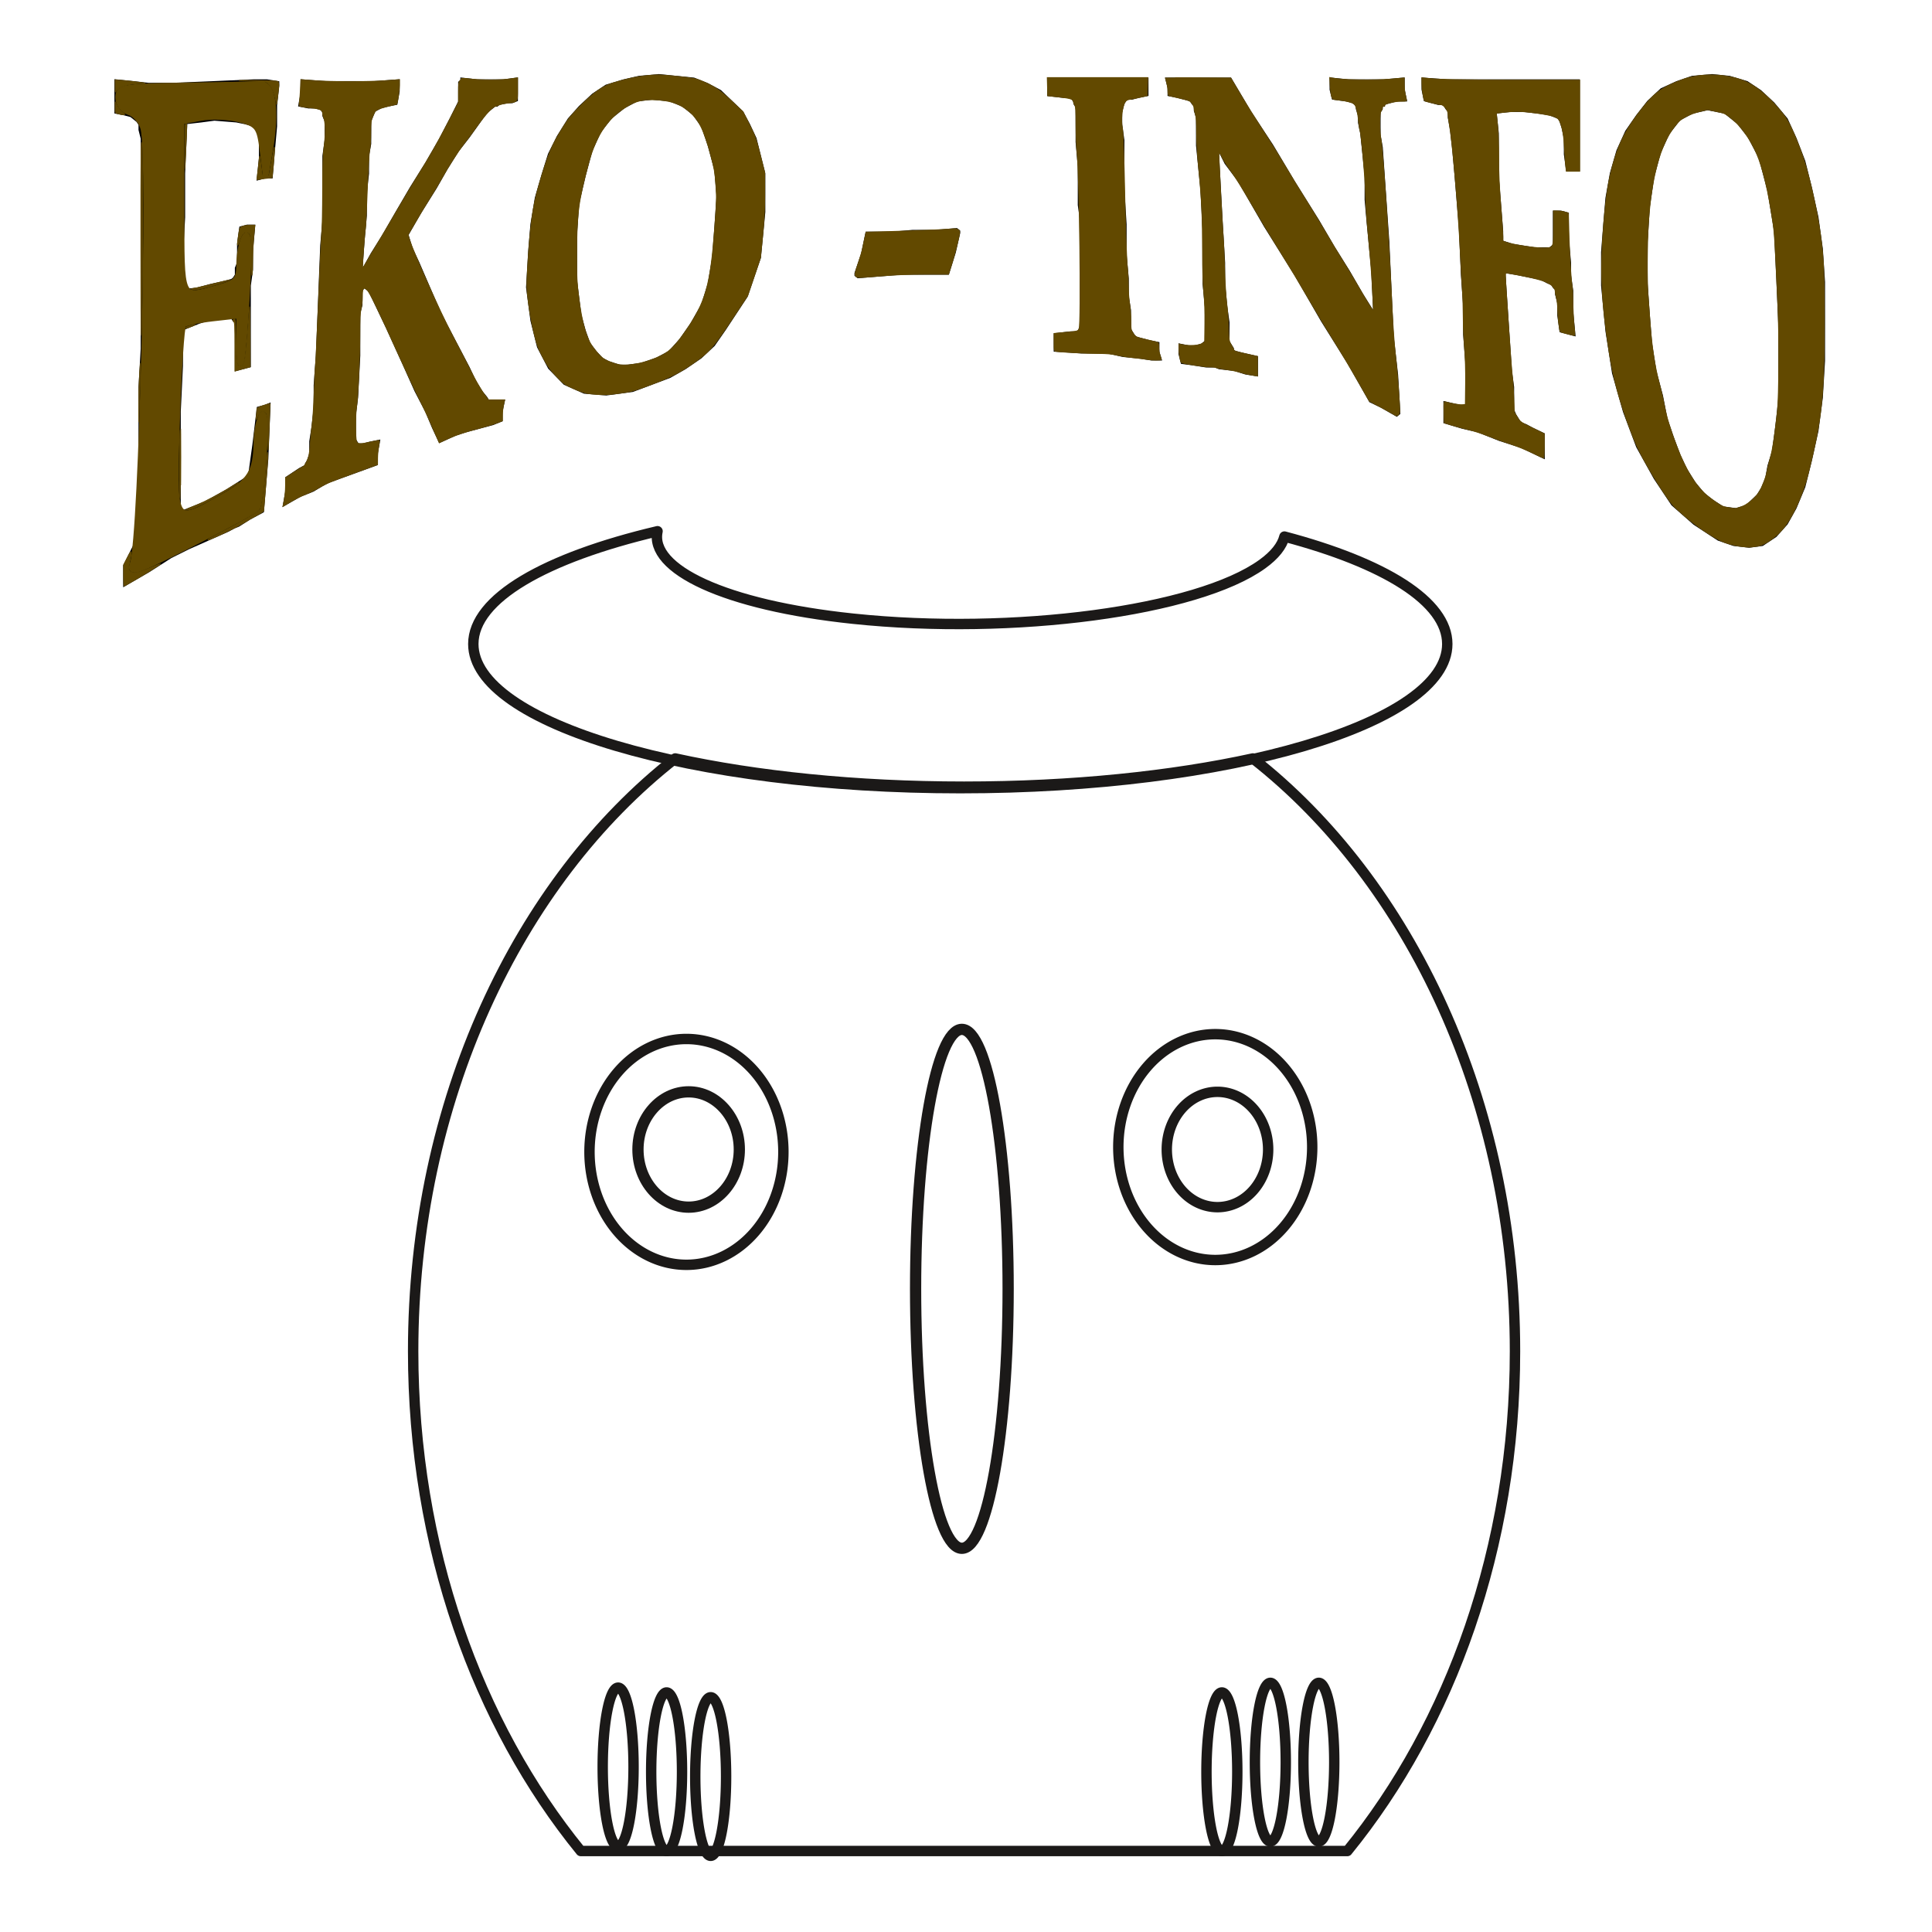 <?xml version="1.0" encoding="UTF-8" standalone="no"?>
<svg
   version="1.1"
   width="490"
   height="490"
   id="svg865"
   viewBox="0 0 490 490"
   sodipodi:docname="logo.svg"
   inkscape:version="1.1.1 (c3084ef, 2021-09-22)"
   xmlns:inkscape="http://www.inkscape.org/namespaces/inkscape"
   xmlns:sodipodi="http://sodipodi.sourceforge.net/DTD/sodipodi-0.dtd"
   xmlns="http://www.w3.org/2000/svg"
   xmlns:svg="http://www.w3.org/2000/svg">
  <defs
     id="defs869" />
  <sodipodi:namedview
     id="namedview867"
     pagecolor="#ffffff"
     bordercolor="#666666"
     borderopacity="1.0"
     inkscape:pageshadow="2"
     inkscape:pageopacity="0.0"
     inkscape:pagecheckerboard="0"
     showgrid="false"
     inkscape:zoom="1.401811"
     inkscape:cx="227.20609"
     inkscape:cy="174.06056"
     inkscape:window-width="1312"
     inkscape:window-height="798"
     inkscape:window-x="0"
     inkscape:window-y="25"
     inkscape:window-maximized="0"
     inkscape:current-layer="layer1" />
  <path
     d="m 325.761,136.086 c 25.319,6.704 41.303,16.44 41.303,27.247 0,20.139 -55.483,36.563 -123.51,36.563 -68.028,0 -123.511,-16.425 -123.511,-36.563 0,-11.559 18.285,-21.894 46.724,-28.602 -2.122,9.618 17.012,18.76 49.578,22.184 40.681,4.278 87.313,-1.942 103.806,-13.845 3.192,-2.304 5.021,-4.656 5.61,-6.983 z"
     style="fill:none;stroke:#1b1918;stroke-width:2.639;stroke-linecap:butt;stroke-linejoin:round;stroke-dasharray:none"
     id="path824" />
  <path
     d="m 174.096,263.51 a 24.589,28.638 0 0 1 24.589,28.638 24.589,28.638 0 1 1 -24.589,-28.638 z"
     style="fill:none;stroke:#1b1918;stroke-width:2.639;stroke-linecap:butt;stroke-linejoin:round;stroke-dasharray:none"
     id="path826" />
  <path
     d="m 308.219,262.291 a 24.589,28.638 0 0 1 24.589,28.638 24.589,28.638 0 1 1 -24.589,-28.638 z"
     style="fill:none;stroke:#1b1918;stroke-width:2.639;stroke-linecap:butt;stroke-linejoin:round;stroke-dasharray:none"
     id="path828" />
  <path
     d="m 308.778,276.915 a 12.854,14.624 0 0 1 12.854,14.624 12.854,14.624 0 1 1 -12.854,-14.624 z"
     style="fill:none;stroke:#1b1918;stroke-width:2.639;stroke-linecap:butt;stroke-linejoin:round;stroke-dasharray:none"
     id="path830" />
  <path
     d="m 243.952,261.072 c 6.464,0 11.736,29.562 11.736,65.807 0,36.246 -5.272,65.807 -11.736,65.807 -6.464,0 -11.736,-29.562 -11.736,-65.807 0,-36.245 5.272,-65.807 11.736,-65.807 z m -69.297,15.842 c 7.08,0 12.854,6.569 12.854,14.624 0,8.055 -5.774,14.624 -12.854,14.624 -7.08,0 -12.854,-6.569 -12.854,-14.624 0,-8.054 5.774,-14.624 12.854,-14.624 z"
     style="fill:none;stroke:#1b1918;stroke-width:2.852;stroke-linecap:butt;stroke-linejoin:round;stroke-dasharray:none"
     id="path832" />
  <path
     d="m 169.066,429.246 a 3.912,20.108 0 0 1 3.912,20.108 3.912,20.108 0 1 1 -3.912,-20.108 z"
     style="fill:none;stroke:#1b1918;stroke-width:2.639;stroke-linecap:butt;stroke-linejoin:round;stroke-dasharray:none"
     id="path834" />
  <path
     d="m 156.771,428.028 a 3.912,20.108 0 0 1 3.912,20.108 3.912,20.108 0 1 1 -3.912,-20.108 z"
     style="fill:none;stroke:#1b1918;stroke-width:2.639;stroke-linecap:butt;stroke-linejoin:round;stroke-dasharray:none"
     id="path836" />
  <path
     d="m 180.243,430.465 a 3.912,20.108 0 0 1 3.912,20.108 3.912,20.108 0 1 1 -3.912,-20.108 z"
     style="fill:none;stroke:#1b1918;stroke-width:2.639;stroke-linecap:butt;stroke-linejoin:round;stroke-dasharray:none"
     id="path838" />
  <path
     d="m 334.485,426.809 a 3.912,20.108 0 0 1 3.912,20.108 3.912,20.108 0 1 1 -3.912,-20.108 z"
     style="fill:none;stroke:#1b1918;stroke-width:2.639;stroke-linecap:butt;stroke-linejoin:round;stroke-dasharray:none"
     id="path840" />
  <path
     d="m 322.19,426.809 a 3.912,20.108 0 0 1 3.912,20.108 3.912,20.108 0 1 1 -3.912,-20.108 z"
     style="fill:none;stroke:#1b1918;stroke-width:2.639;stroke-linecap:butt;stroke-linejoin:round;stroke-dasharray:none"
     id="path842" />
  <path
     d="m 309.896,429.246 a 3.912,20.108 0 0 1 3.912,20.108 3.912,20.108 0 1 1 -3.912,-20.108 z"
     style="fill:none;stroke:#1b1918;stroke-width:2.639;stroke-linecap:butt;stroke-linejoin:round;stroke-dasharray:none"
     id="path844" />
  <path
     d="m 317.768,192.36 c 39.834,31.193 66.469,86.969 66.469,150.367 0,49.628 -16.324,94.582 -42.52,126.735 h -194.414 c -26.196,-32.153 -42.52,-77.106 -42.52,-126.735 0,-63.397 26.634,-119.173 66.467,-150.366 20.519,4.495 45.869,7.16 73.257,7.16 27.39,0 52.742,-2.665 73.263,-7.161 z"
     style="fill:none;stroke:#1b1918;stroke-width:2.639;stroke-linecap:butt;stroke-linejoin:round;stroke-dasharray:none"
     id="path846" />
  <g
     id="Layer1000"
     transform="translate(-62.849,-299.015)">
    <path
       d="m 94.448,447.341 v -2.219 -2.663 l 3.333,-6.658 v -3.995 l 0.554,-5.327 v -5.77 -7.103 -7.546 -8.878 l 0.555,-9.767 v -10.654 -7.103 -6.658 -6.215 -5.327 -4.882 -3.995 -3.551 -2.663 -2.22 l -0.555,-2.219 v -1.332 l -0.554,-0.888 -0.555,-0.443 -1.111,-0.888 -1.666,-0.444 -2.22,-0.444 v -7.991 l 4.442,0.444 3.887,0.444 h 6.109 l 10.55,-0.444 9.996,-0.444 h 3.332 l 2.777,0.444 v 0.444 0.444 l -0.555,4.883 v 5.326 l -0.555,6.214 -0.555,6.658 h -1.666 l -1.665,0.444 0.555,-5.326 v -3.551 -2.663 l -0.555,-0.888 -0.555,-0.444 -1.111,-0.888 -1.666,-0.444 -2.22,-0.444 -5.553,-0.443 -3.332,0.443 -3.887,0.444 -0.555,12.874 v 11.098 l -0.555,10.21 v 8.434 l 3.887,-0.444 3.332,-0.887 3.888,-0.888 1.665,-0.444 0.555,-0.444 0.555,-0.888 v -1.775 l 0.555,-1.332 v -1.775 -3.107 l 0.555,-3.995 1.665,-0.444 h 1.666 l -0.555,6.214 v 4.883 l -0.555,3.995 v 2.663 8.878 8.879 l -1.665,0.444 -1.666,0.444 v -4.883 -3.551 -2.219 -1.332 l -0.555,-0.444 -0.555,-0.888 h -1.111 -1.665 l -2.777,0.444 -2.776,0.888 -2.221,0.888 -2.222,0.888 v 9.322 l -0.555,11.542 v 10.21 8.435 7.103 l 6.664,-2.664 5.552,-3.107 5.553,-3.551 1.111,-7.991 1.111,-9.322 1.665,-0.444 1.111,-0.444 -0.555,13.761 -1.111,13.318 -3.332,1.775 -2.776,1.776 -1.111,0.444 -1.666,0.887 -4.997,2.22 -4.998,2.219 -4.442,2.219 -5.553,3.551 z"
       style="fill:#000000;fill-rule:evenodd;stroke:#000000;stroke-width:0.719;stroke-linecap:butt;stroke-linejoin:miter;stroke-dasharray:none"
       id="path848" />
    <path
       d="m 134.985,426.922 0.555,-3.107 v -3.551 l 3.332,-2.219 1.666,-0.888 v -0.444 l 0.555,-0.888 0.555,-1.775 v -1.332 -1.775 l 0.555,-3.551 0.554,-4.883 v -5.77 l 0.555,-7.547 0.555,-13.761 0.555,-14.205 0.555,-6.215 v -6.214 -5.326 -4.883 l 0.555,-3.995 v -3.107 -1.776 l -0.555,-1.331 v -0.888 l -0.555,-0.888 -1.666,-0.444 h -1.665 l -2.222,-0.443 0.555,-3.108 v -3.107 l 6.109,0.444 h 6.107 6.109 l 6.109,-0.444 v 2.664 l -0.555,3.107 -2.222,0.444 -1.665,0.443 -1.666,0.888 -0.555,1.332 -0.555,1.331 v 1.776 1.775 2.22 l -0.555,3.107 v 4.439 l -0.554,4.882 v 5.771 l -0.555,6.214 -0.555,7.547 h 0.555 v 0 l 2.22,-3.995 2.777,-4.439 3.332,-5.77 3.887,-6.658 3.887,-6.215 3.332,-5.77 2.777,-5.326 2.22,-4.439 v -2.663 -0.888 -1.332 l 0.555,-0.444 v -0.444 l 3.887,0.444 h 3.333 3.331 l 3.332,-0.444 v 5.327 l -1.111,0.444 h -1.11 l -2.222,0.444 -0.555,0.444 h -0.555 l -2.221,1.775 -2.222,3.107 -2.22,3.107 -2.777,3.551 -2.776,4.439 -2.776,4.883 -3.888,6.214 -3.331,5.77 1.111,3.551 1.666,3.551 5.552,12.874 7.22,13.761 1.665,3.551 1.666,2.663 1.111,1.332 0.555,0.888 h 1.11 2.777 l -0.555,2.663 v 2.219 l -1.111,0.444 -1.111,0.444 -3.331,0.888 -3.332,0.887 -2.776,0.888 -3.888,1.776 -1.665,-3.551 -1.666,-3.995 -2.776,-5.327 -2.777,-6.214 -4.442,-9.766 -4.442,-9.323 -0.555,-0.444 -0.554,-0.443 v -0.444 h -0.555 v 0.444 l -0.555,0.887 v 0.444 1.332 1.775 l -0.555,2.22 v 10.654 l -0.555,10.654 -0.555,4.439 v 3.107 2.219 0.888 l 0.555,0.888 v 0.443 h 1.666 l 1.665,-0.443 2.222,-0.444 -0.555,3.107 v 2.663 l -6.109,2.219 -6.107,2.22 -1.666,0.888 -2.221,1.331 -3.333,1.332 z"
       style="fill:#000000;fill-rule:evenodd;stroke:#000000;stroke-width:0.719;stroke-linecap:butt;stroke-linejoin:miter;stroke-dasharray:none"
       id="path850" />
    <path
       d="m 223.277,398.068 -6.663,0.888 -5.553,-0.444 -4.998,-2.219 -3.887,-3.995 -2.776,-5.327 -1.666,-6.659 -1.111,-8.434 0.555,-9.323 0.555,-6.658 1.111,-6.659 1.666,-5.77 1.665,-5.327 2.222,-4.439 2.776,-4.438 2.776,-3.108 3.333,-3.107 3.332,-2.219 4.442,-1.332 3.887,-0.887 4.998,-0.444 4.442,0.444 4.442,0.443 3.331,1.332 3.332,1.776 5.553,5.326 1.666,3.107 1.665,3.551 2.222,8.879 v 4.438 5.327 l -0.555,5.77 -0.555,5.771 -3.331,9.766 -5.553,8.435 -2.776,3.995 -3.331,3.107 -3.888,2.663 -3.887,2.219 z m 2.222,-6.658 3.887,-1.331 3.331,-1.776 2.777,-3.107 2.776,-3.995 2.776,-4.883 1.666,-5.326 1.111,-6.658 0.555,-7.547 0.555,-7.99 -0.555,-6.659 -1.666,-6.214 -1.666,-4.883 -2.22,-3.107 -2.776,-2.219 -3.333,-1.332 -4.442,-0.444 -3.887,0.444 -3.331,1.775 -3.332,2.664 -2.777,3.551 -2.22,4.882 -1.666,6.215 -1.665,7.102 -0.555,7.989 v 6.215 5.326 l 0.555,4.439 0.554,4.439 1.111,3.994 1.111,3.108 1.666,2.219 1.665,1.776 1.666,0.887 2.776,0.888 h 2.222 z"
       style="fill:#000000;fill-rule:evenodd;stroke:#000000;stroke-width:0.719;stroke-linecap:butt;stroke-linejoin:miter;stroke-dasharray:none"
       id="path852" />
    <path
       d="m 280.473,369.214 -0.555,-0.444 v -0.443 l 1.665,-4.883 1.111,-5.327 h 6.664 l 4.998,-0.443 h 5.552 l 5.553,-0.444 0.555,0.444 v 0.443 l -1.111,4.883 -1.665,5.327 h -6.109 -5.553 l -5.553,0.443 z"
       style="fill:#000000;fill-rule:evenodd;stroke:#000000;stroke-width:0.719;stroke-linecap:butt;stroke-linejoin:miter;stroke-dasharray:none"
       id="path854" />
    <path
       d="m 330.449,387.858 v -3.995 l 3.888,-0.444 h 1.665 l 0.555,-0.444 0.555,-1.331 v -2.663 -3.995 -5.327 -6.658 -7.991 l -0.555,-3.995 v -4.438 -5.327 l -0.555,-6.214 v -3.995 -2.663 -2.22 l -0.555,-0.887 v -0.444 l -0.555,-0.888 -0.554,-0.444 h -1.666 l -3.887,-0.444 v -3.995 h 3.887 3.331 4.998 6.664 6.107 v 3.995 l -2.22,0.444 -1.666,0.444 h -1.111 l -0.554,0.444 -0.555,0.888 -0.555,2.219 v 3.107 l 0.555,3.995 v 5.77 6.66 l 0.555,8.878 v 7.546 l 0.554,6.214 v 4.439 l 0.555,3.551 v 2.663 2.22 l 0.555,0.887 0.555,0.888 0.555,0.444 1.666,0.444 1.665,0.444 2.222,0.444 v 2.219 l 0.555,1.776 h -2.222 l -2.776,-0.444 -4.442,-0.444 -3.888,-0.888 h -6.663 z"
       style="fill:#000000;fill-rule:evenodd;stroke:#000000;stroke-width:0.719;stroke-linecap:butt;stroke-linejoin:miter;stroke-dasharray:none"
       id="path856" />
    <path
       d="m 362.657,390.966 -0.555,-2.219 v -2.219 l 2.222,0.443 h 1.666 l 1.665,-0.443 0.555,-0.444 0.555,-0.444 v -0.888 -2.219 -2.22 -3.551 l -0.555,-5.77 v -5.327 -4.438 -3.551 l -0.555,-10.654 -1.111,-11.098 v -3.995 -3.107 l -0.554,-1.776 v -1.331 l -0.555,-0.444 -0.555,-0.888 -1.666,-0.444 -1.665,-0.444 -2.222,-0.444 v -1.775 l -0.555,-2.22 h 5.553 1.666 1.665 3.332 3.888 l 4.997,8.435 5.553,8.434 5.553,9.322 6.109,9.766 3.887,6.658 3.887,6.215 3.332,5.77 3.331,5.327 -0.555,-11.542 -1.11,-11.542 -0.555,-6.214 v -6.214 l -1.111,-10.654 -0.555,-2.664 v -1.775 l -0.555,-1.776 v -0.887 l -0.555,-0.444 -0.554,-0.444 -1.666,-0.444 -3.331,-0.444 -0.555,-2.219 v -2.664 l 4.442,0.444 h 3.887 4.998 l 4.998,-0.444 v 2.664 l 0.555,2.663 h -2.222 l -1.666,0.444 -1.665,0.444 v 0.444 h -0.555 v 0.887 l -0.555,0.888 v 0.888 2.219 2.663 l 0.555,3.108 1.666,23.971 0.554,11.985 0.555,11.986 1.111,9.766 0.555,9.323 v 0.444 l -0.555,0.444 -3.887,-2.22 -2.776,-1.331 -5.553,-9.767 -6.664,-10.654 -6.663,-11.542 -7.774,-12.429 -3.333,-5.77 -3.332,-5.771 -3.331,-4.439 -2.222,-4.438 0.555,10.21 0.555,10.21 0.555,9.322 v 5.327 l 0.555,5.77 0.555,3.995 v 2.663 2.22 l 0.555,0.888 0.554,0.887 v 0.444 l 0.555,0.444 1.666,0.444 3.887,0.888 v 2.219 2.219 l -2.776,-0.443 -2.777,-0.888 -3.887,-0.444 -1.111,-0.444 h -2.22 l -2.776,-0.444 z"
       style="fill:#000000;fill-rule:evenodd;stroke:#000000;stroke-width:0.719;stroke-linecap:butt;stroke-linejoin:miter;stroke-dasharray:none"
       id="path858" />
    <path
       d="m 429.292,406.059 v -2.219 -2.664 l 3.888,0.888 h 1.11 l 0.555,-0.444 v -1.331 -1.332 -1.775 -6.215 l -0.555,-7.102 v -7.103 l -0.555,-7.991 -0.554,-12.429 -1.111,-13.317 -0.555,-6.215 -0.555,-4.882 -0.555,-3.107 v -1.776 l -0.555,-0.444 -0.555,-0.887 -0.554,-0.444 h -1.111 l -3.333,-0.888 -0.554,-2.663 v -2.664 l 6.107,0.444 h 5.553 7.218 7.22 4.442 3.887 4.998 v 0.888 0.888 4.439 5.326 11.098 h -1.111 -1.666 l -0.554,-3.995 v -3.995 l -0.555,-2.663 -0.555,-1.776 -0.555,-0.887 -2.222,-0.888 -2.776,-0.444 -3.887,-0.444 h -3.332 l -3.887,0.444 0.554,5.327 v 4.438 3.551 2.664 l 0.555,7.102 0.555,7.103 v 2.663 l 2.777,0.888 2.776,0.443 2.776,0.444 h 1.666 1.666 0.554 l 0.555,-0.444 0.555,-0.443 v -0.888 -1.776 -2.663 -3.107 h 1.666 l 1.665,0.444 v 6.214 l 0.555,6.214 v 3.107 l 0.555,3.995 v 5.327 l 0.555,5.77 -1.666,-0.444 -1.665,-0.444 -0.555,-3.994 v -3.108 l -0.555,-2.219 v -1.332 l -0.555,-0.443 -0.555,-0.888 -1.11,-0.444 -1.666,-0.888 -4.442,-0.888 -2.222,-0.443 -2.776,-0.444 1.666,25.303 0.555,3.995 v 3.551 2.219 l 0.554,1.332 0.555,0.887 0.555,0.888 0.555,0.444 1.111,0.444 1.665,0.888 2.777,1.331 v 3.107 2.664 l -5.553,-2.664 -5.553,-1.775 -2.22,-0.888 -3.332,-1.332 -3.888,-0.887 z"
       style="fill:#000000;fill-rule:evenodd;stroke:#000000;stroke-width:0.719;stroke-linecap:butt;stroke-linejoin:miter;stroke-dasharray:none"
       id="path860" />
    <path
       d="m 498.705,435.801 -6.109,-3.995 -5.553,-4.883 -4.442,-6.659 -4.442,-7.99 -3.331,-8.878 -2.776,-9.766 -1.666,-10.655 -1.111,-11.541 v -8.434 l 0.555,-7.103 0.555,-6.659 1.111,-6.214 1.666,-5.771 2.22,-4.882 2.776,-3.995 2.777,-3.551 3.332,-3.107 3.887,-1.776 3.887,-1.331 4.998,-0.444 4.442,0.444 4.442,1.331 3.332,2.22 3.333,3.107 3.332,3.995 2.222,4.882 2.22,5.771 1.666,6.659 1.665,7.546 1.111,7.989 0.555,8.435 v 9.766 10.21 l -0.555,9.323 -1.111,8.434 -1.665,7.546 -1.666,6.659 -2.22,5.327 -2.222,3.995 -2.776,3.107 -3.333,2.219 -3.331,0.444 -3.887,-0.444 z m 1.111,-7.991 3.331,0.444 2.776,-0.888 2.777,-2.663 1.11,-1.776 1.111,-2.663 0.555,-3.107 1.111,-3.551 0.555,-3.995 0.555,-4.439 0.554,-5.326 v -5.327 -5.77 -6.658 l -0.554,-12.874 -0.555,-11.541 -1.666,-10.211 -2.222,-8.434 -2.776,-5.327 -2.776,-3.551 -3.333,-2.663 -4.442,-0.888 -3.887,0.888 -3.331,1.776 -2.776,3.551 -2.222,4.882 -1.665,6.214 -1.111,7.547 -0.555,8.879 v 10.654 l 0.555,7.991 0.555,7.102 1.11,7.103 1.666,6.214 1.111,5.77 1.665,4.883 1.666,4.439 1.666,3.551 2.221,3.551 2.222,2.663 2.221,1.775 z"
       style="fill:#000000;fill-rule:evenodd;stroke:#000000;stroke-width:0.719;stroke-linecap:butt;stroke-linejoin:miter;stroke-dasharray:none"
       id="path862" />
  </g>
  <g
     inkscape:groupmode="layer"
     id="layer1"
     inkscape:label="gradient">
    <path
       style="fill:#624900;fill-opacity:1;stroke:#624900;stroke-width:1.464;stroke-opacity:1"
       d="m 33.68,142.853 c 2.275,-6.618 4.621,-103.054 2.683,-110.284 -0.478,-1.782 -2.113,-3.635 -3.634,-4.118 -1.521,-0.483 -2.765,-2.149 -2.765,-3.702 0,-2.614 1.254,-2.843 16.809,-3.068 9.245,-0.134 17.96,-0.298 19.366,-0.365 3.107,-0.148 4.092,6.734 2.381,16.648 l -1.141,6.616 -0.803,-6.492 C 65.842,32.159 65.336,31.483 60.752,30.302 57.99,29.59 53.551,29.417 50.886,29.917 l -4.845,0.909 v 21.858 c 0,23.881 -0.409,22.97 9.135,20.32 4.868,-1.352 5.484,-2.046 5.503,-6.204 0.012,-2.575 0.672,-5.668 1.467,-6.874 0.968,-1.47 1.135,3.348 0.507,14.616 -0.952,17.053 -1.996,23.199 -1.996,11.746 v -6.28 l -6.649,0.749 c -3.657,0.412 -7.031,1.131 -7.498,1.598 -0.467,0.467 -1.185,11.396 -1.597,24.288 -0.857,26.862 -1.075,26.49 11.423,19.464 7.175,-4.033 8.633,-6.426 8.709,-14.295 0.023,-2.412 0.636,-5.322 1.361,-6.468 0.811,-1.281 1.014,2.66 0.528,10.231 -0.435,6.773 -1.225,12.798 -1.756,13.388 -0.531,0.59 -8.089,4.692 -16.794,9.115 -14.069,7.148 -15.703,7.679 -14.704,4.773 z"
       id="path2279" />
    <path
       style="fill:#624900;fill-opacity:1;stroke:#624900;stroke-width:0.214;stroke-opacity:1"
       d="m 63.759,65.472 c -0.001,-5.687 -0.103,-6.302 -1.081,-6.548 -0.79,-0.198 -1.333,0.418 -1.94,2.2 -0.274,0.803 -0.5,1.238 -0.503,0.966 -0.005,-0.494 0.349,-3.155 0.539,-4.043 0.121,-0.566 1.182,-0.916 2.78,-0.918 l 1.078,-0.001 -0.261,2.728 c -0.144,1.5 -0.275,4.124 -0.291,5.83 -0.017,1.706 -0.095,3.536 -0.175,4.065 -0.08,0.53 -0.145,-1.396 -0.146,-4.279 z"
       id="path2688" />
    <path
       style="fill:#624900;fill-opacity:1;stroke:#624900;stroke-width:0.214;stroke-opacity:1"
       d="m 59.588,87.941 c 0,-5.294 -0.046,-6.194 -0.331,-6.43 -0.264,-0.219 -0.275,-0.31 -0.053,-0.451 0.153,-0.097 0.339,-0.178 0.415,-0.179 0.075,-0.002 0.175,2.476 0.221,5.506 0.091,5.919 0.188,6.472 1.139,6.472 1.125,0 1.333,-1.345 2.316,-14.977 0.038,-0.53 0.086,2.668 0.107,7.106 l 0.037,8.069 -0.909,0.233 c -0.5,0.128 -1.367,0.362 -1.926,0.52 l -1.016,0.286 z"
       id="path2727" />
    <path
       style="fill:#624900;fill-opacity:1;stroke:#624900;stroke-width:0.214;stroke-opacity:1"
       d="m 70.093,26.424 c -0.313,-2.353 -1.092,-4.348 -2.049,-5.242 -0.556,-0.52 -0.685,-0.539 -4.567,-0.663 -3.901,-0.125 -3.872,-0.127 1.247,-0.094 2.883,0.019 5.411,0.111 5.616,0.205 0.261,0.119 0.371,0.407 0.363,0.95 -0.013,0.836 -0.562,5.202 -0.609,4.845 z"
       id="path2766" />
    <path
       style="fill:#624900;fill-opacity:1;stroke:#624900;stroke-width:0.214;stroke-opacity:1"
       d="m 29.209,21.957 -0.003,-1.686 1.872,0.15 c 1.03,0.083 2.835,0.275 4.012,0.428 2.057,0.266 2.088,0.278 0.811,0.305 -3.397,0.071 -5.843,0.817 -6.42,1.958 -0.238,0.469 -0.269,0.337 -0.272,-1.155 z"
       id="path2805" />
    <path
       style="fill:#624900;fill-opacity:1;stroke:#624900;stroke-width:0.214;stroke-opacity:1"
       d="M 30.596,28.994 C 30.479,28.954 30.118,28.864 29.794,28.792 29.223,28.666 29.206,28.621 29.21,27.222 l 0.005,-1.44 0.394,0.868 c 0.217,0.477 0.81,1.223 1.318,1.658 0.839,0.718 0.876,0.789 0.403,0.774 -0.286,-0.009 -0.616,-0.049 -0.734,-0.088 z"
       id="path2844" />
    <path
       style="fill:#624900;fill-opacity:1;stroke:#624900;stroke-width:0.214;stroke-opacity:1"
       d="m 65.241,44.906 c 0.108,-0.654 0.512,-4.321 0.579,-5.261 0.015,-0.211 0.184,0.821 0.374,2.292 l 0.347,2.675 h 0.848 0.848 l 0.683,-3.958 c 0.376,-2.177 0.692,-3.638 0.703,-3.246 0.02,0.735 -0.33,5.242 -0.528,6.806 l -0.113,0.885 -1.328,0.117 c -0.73,0.064 -1.599,0.184 -1.931,0.266 -0.587,0.145 -0.6,0.129 -0.484,-0.574 z"
       id="path2883" />
    <path
       style="fill:#624900;fill-opacity:1;stroke:#624900;stroke-width:0.214;stroke-opacity:1"
       d="m 67.918,109.582 c -0.09,-4.452 -0.105,-4.576 -0.584,-4.964 -0.693,-0.561 -1.327,-0.271 -1.926,0.881 l -0.492,0.946 0.118,-1.046 c 0.065,-0.575 0.118,-1.264 0.118,-1.53 0,-0.415 0.236,-0.56 1.658,-1.019 0.912,-0.294 1.669,-0.52 1.683,-0.502 0.013,0.018 -0.089,2.681 -0.229,5.917 l -0.253,5.884 z"
       id="path2922" />
    <path
       style="fill:#624900;fill-opacity:1;stroke:#624900;stroke-width:0.214;stroke-opacity:1"
       d="m 31.356,145.987 0.011,-2.741 0.941,-1.819 c 0.793,-1.532 0.942,-1.718 0.949,-1.177 0.004,0.353 -0.132,1.22 -0.303,1.926 -0.421,1.742 -0.4,2.326 0.097,2.776 0.666,0.602 2.144,0.332 5.029,-0.919 1.398,-0.606 2.577,-1.068 2.62,-1.025 0.134,0.134 -5.445,3.55 -9.194,5.63 -0.088,0.049 -0.156,-1.144 -0.15,-2.652 z"
       id="path2961" />
    <path
       style="fill:#624900;fill-opacity:1;stroke:#624900;stroke-width:0.214;stroke-opacity:1"
       d="m 71.875,127.919 c 0.374,-1.696 0.551,-3.272 0.551,-4.907 v -1.863 l 2.167,-1.414 c 1.192,-0.778 2.241,-1.414 2.332,-1.414 0.259,0 0.97,-1.316 1.337,-2.475 0.184,-0.58 0.387,-2.162 0.453,-3.516 0.066,-1.353 0.266,-3.423 0.445,-4.6 0.179,-1.177 0.416,-4.889 0.525,-8.249 0.11,-3.36 0.255,-6.345 0.324,-6.633 0.069,-0.288 0.416,-7.649 0.773,-16.357 0.356,-8.708 0.734,-16.652 0.839,-17.652 0.105,-1 0.2,-5.718 0.212,-10.484 0.015,-6.346 0.103,-9.238 0.33,-10.805 0.416,-2.873 0.415,-6.522 -0.003,-7.522 -0.177,-0.422 -0.321,-0.982 -0.321,-1.244 0,-0.852 -0.672,-1.199 -2.708,-1.399 -1.041,-0.102 -2.214,-0.254 -2.608,-0.337 -0.683,-0.145 -0.71,-0.186 -0.589,-0.923 0.069,-0.424 0.187,-1.929 0.261,-3.344 l 0.135,-2.572 3.343,0.259 c 4.306,0.334 13.946,0.333 18.267,-0.002 l 3.37,-0.261 -4e-5,1.398 c -3e-5,1.141 -0.513,4.684 -0.699,4.833 -0.027,0.022 -0.82,0.206 -1.761,0.41 -0.941,0.204 -2.158,0.561 -2.702,0.792 -0.887,0.377 -1.049,0.559 -1.552,1.743 -0.514,1.21 -0.562,1.574 -0.57,4.317 -0.005,1.647 -0.105,3.429 -0.223,3.958 -0.23,1.03 -0.486,5.545 -0.813,14.338 -0.112,3.002 -0.257,5.698 -0.322,5.991 -0.189,0.853 -0.831,9.851 -0.711,9.971 0.06,0.06 0.522,-0.643 1.026,-1.563 0.504,-0.919 1.605,-2.779 2.447,-4.132 0.842,-1.353 3.124,-5.205 5.072,-8.558 1.948,-3.354 4.388,-7.446 5.422,-9.093 2.9,-4.619 5.214,-8.686 7.904,-13.893 l 2.461,-4.764 v -2.574 c 0,-2.027 0.068,-2.63 0.321,-2.84 0.177,-0.146 0.321,-0.381 0.321,-0.52 0,-0.195 0.535,-0.191 2.3,0.016 2.989,0.35 7.559,0.348 10.056,-0.005 l 1.979,-0.28 v 2.847 c 0,3.337 0.087,3.215 -2.546,3.541 -0.894,0.111 -1.906,0.34 -2.247,0.51 -0.342,0.17 -0.713,0.309 -0.826,0.309 -0.588,0 -2.548,2.097 -4.472,4.784 -1.192,1.664 -2.808,3.844 -3.591,4.844 -1.409,1.798 -4.081,5.976 -5.678,8.879 -0.453,0.824 -1.697,2.894 -2.764,4.6 -1.067,1.706 -2.775,4.534 -3.796,6.285 l -1.855,3.182 0.319,1.097 c 0.883,3.036 7.714,18.304 10.924,24.419 1.606,3.06 3.749,7.209 4.761,9.221 1.012,2.012 2.406,4.443 3.096,5.403 l 1.256,1.745 h 2.077 2.077 l -0.29,1.23 c -0.159,0.677 -0.291,1.87 -0.293,2.652 l -0.003,1.421 -1.337,0.534 c -0.735,0.294 -2.685,0.887 -4.333,1.317 -4.106,1.074 -6.08,1.733 -8.379,2.801 l -1.96,0.91 -0.432,-0.993 c -2.272,-5.224 -3.186,-7.216 -4.582,-9.979 -0.891,-1.765 -3.209,-6.724 -5.15,-11.019 -5.223,-11.557 -7.531,-16.291 -8.208,-16.839 -0.9,-0.728 -1.136,-0.348 -1.139,1.835 -0.001,1.015 -0.145,2.376 -0.318,3.023 -0.241,0.896 -0.318,2.553 -0.323,6.954 -0.007,5.898 -0.46,15.577 -0.845,18.08 -0.301,1.958 -0.284,7.977 0.026,8.655 0.31,0.681 0.885,0.701 3.507,0.122 1.053,-0.233 2.02,-0.425 2.149,-0.428 0.165,-0.003 0.151,0.423 -0.046,1.44 -0.154,0.794 -0.283,2.177 -0.287,3.073 l -0.008,1.629 -6.044,2.195 c -6.288,2.284 -6.851,2.522 -9.147,3.867 -0.765,0.448 -2.116,1.101 -3.002,1.45 -1.428,0.563 -2.72,1.237 -5.085,2.655 l -0.705,0.423 z"
       id="path3000" />
    <path
       style="fill:#624900;fill-opacity:1;stroke:#624900;stroke-width:0.214;stroke-opacity:1"
       d="m 149.945,99.906 c -1.409,-0.136 -2.249,-0.385 -4.279,-1.266 -2.464,-1.069 -2.575,-1.147 -4.514,-3.171 -1.665,-1.739 -2.218,-2.507 -3.411,-4.742 -1.273,-2.385 -1.518,-3.053 -2.317,-6.312 -0.526,-2.146 -1.098,-5.268 -1.39,-7.592 -0.476,-3.791 -0.485,-4.135 -0.227,-8.665 0.604,-10.598 1.307,-15.836 2.819,-20.992 2.411,-8.224 3.212,-10.15 6.269,-15.067 1.227,-1.973 2.078,-3.009 4.328,-5.269 3.399,-3.414 5.637,-4.992 8.183,-5.769 3.502,-1.07 6.175,-1.639 8.913,-1.898 2.516,-0.238 3.214,-0.218 7.382,0.213 4.076,0.421 4.787,0.553 6.205,1.15 3.365,1.417 4.652,2.275 7.649,5.102 l 2.887,2.723 1.614,3.209 c 1.483,2.949 1.706,3.573 2.751,7.703 l 1.138,4.493 0.006,5.307 c 0.004,4.122 -0.115,6.534 -0.536,10.805 l -0.542,5.498 -1.625,4.814 -1.625,4.814 -4.12,6.207 c -4.58,6.9 -5.712,8.187 -9.518,10.827 -3.613,2.506 -5.875,3.657 -10.805,5.498 -4.321,1.614 -4.96,1.793 -7.797,2.184 -3.23,0.445 -4.525,0.479 -7.436,0.198 z m 11.167,-7.571 c 2.297,-0.361 4.992,-1.274 7.099,-2.405 1.746,-0.937 3.307,-2.561 5.556,-5.779 5.179,-7.409 6.419,-11.743 7.489,-26.168 0.521,-7.02 0.544,-7.868 0.302,-11.187 -0.221,-3.047 -0.402,-4.117 -1.189,-7.061 -1.884,-7.046 -3.135,-9.515 -5.954,-11.759 -1.925,-1.532 -3.914,-2.281 -6.827,-2.571 -3.432,-0.342 -5.698,-0.013 -7.76,1.125 -5.423,2.993 -8.542,7.399 -10.56,14.915 -2.609,9.714 -3.004,12.803 -3.019,23.573 -0.007,5.262 0.065,6.663 0.541,10.484 0.786,6.317 2.011,10.561 3.653,12.648 2.167,2.756 2.535,3.037 5.207,3.972 1.645,0.576 2.843,0.622 5.462,0.211 z"
       id="path3039" />
    <path
       style="fill:#624900;fill-opacity:1;stroke:#624900;stroke-width:0.214;stroke-opacity:1"
       d="m 217.106,70.136 c -0.391,-0.391 -0.325,-0.779 0.575,-3.41 0.458,-1.337 0.941,-2.96 1.073,-3.608 0.132,-0.647 0.391,-1.864 0.575,-2.705 l 0.334,-1.528 4.637,-0.119 c 7.37,-0.19 15.658,-0.525 16.96,-0.686 1.368,-0.169 2.12,0.108 2.12,0.782 0,0.778 -1.075,5.151 -1.953,7.947 l -0.857,2.728 -5.923,0.004 c -3.991,0.003 -7.563,0.141 -10.951,0.424 -5.956,0.496 -6.257,0.504 -6.59,0.171 z"
       id="path3078" />
    <path
       style="fill:#624900;fill-opacity:1;stroke:#624900;stroke-width:0.214;stroke-opacity:1"
       d="m 290.88,91.141 c -0.53,-0.091 -2.07,-0.282 -3.423,-0.423 -1.353,-0.141 -3.259,-0.44 -4.234,-0.663 -1.264,-0.289 -2.585,-0.405 -4.6,-0.403 -2.766,0.002 -9.842,-0.361 -10.797,-0.555 -0.462,-0.094 -0.481,-0.187 -0.481,-2.31 v -2.213 l 3.01,-0.282 c 2.965,-0.278 3.015,-0.291 3.321,-0.884 0.568,-1.099 0.113,-39.503 -0.534,-45.002 -0.125,-1.059 -0.231,-4.044 -0.237,-6.633 -0.009,-3.795 -0.071,-4.788 -0.325,-5.122 -0.173,-0.228 -0.314,-0.578 -0.314,-0.776 0,-0.705 -0.687,-0.947 -3.614,-1.269 l -2.912,-0.321 -0.061,-2.3 -0.061,-2.3 h 12.745 12.745 l -0.061,2.285 -0.061,2.285 -1.712,0.394 c -0.941,0.216 -2.127,0.453 -2.635,0.526 -0.633,0.091 -1.025,0.287 -1.246,0.624 -0.846,1.291 -1.175,4.661 -0.689,7.045 0.12,0.588 0.303,5.114 0.406,10.056 0.29,13.903 0.602,23.369 0.83,25.247 0.115,0.941 0.215,2.915 0.224,4.386 0.008,1.471 0.158,3.541 0.332,4.6 0.174,1.059 0.317,2.967 0.317,4.241 8.6e-4,2.203 0.031,2.359 0.62,3.215 0.605,0.88 0.674,0.913 3.049,1.491 1.336,0.325 2.646,0.637 2.911,0.694 0.427,0.091 0.481,0.233 0.481,1.248 0,0.63 0.144,1.555 0.321,2.055 0.177,0.5 0.321,0.994 0.321,1.097 0,0.223 -2.277,0.202 -3.637,-0.033 z"
       id="path3117" />
    <path
       style="fill:#624900;fill-opacity:1;stroke:#624900;stroke-width:0.214;stroke-opacity:1"
       d="m 353.143,104.901 c -0.53,-0.318 -2.059,-1.159 -3.399,-1.87 l -2.436,-1.293 -2.926,-5.135 c -1.609,-2.824 -4.372,-7.446 -6.139,-10.27 -1.767,-2.824 -4.69,-7.687 -6.494,-10.805 -1.804,-3.118 -4.967,-8.366 -7.027,-11.661 -2.061,-3.295 -5.334,-8.735 -7.274,-12.089 -1.94,-3.354 -4.223,-7.018 -5.074,-8.143 -0.851,-1.125 -1.91,-2.761 -2.353,-3.637 -0.443,-0.876 -0.844,-1.481 -0.891,-1.345 -0.09,0.262 0.909,19.605 1.125,21.777 0.07,0.699 0.214,4.117 0.321,7.596 0.107,3.479 0.345,7.432 0.529,8.786 0.184,1.353 0.391,4.093 0.46,6.087 0.123,3.514 0.146,3.658 0.74,4.624 0.337,0.548 0.613,1.102 0.613,1.231 0,0.268 0.721,0.488 3.798,1.159 l 2.193,0.479 v 2.486 2.486 l -1.645,-0.286 c -0.905,-0.157 -2.229,-0.475 -2.942,-0.706 -0.713,-0.231 -2.2,-0.525 -3.305,-0.654 -1.104,-0.129 -2.181,-0.326 -2.393,-0.44 -0.212,-0.113 -0.897,-0.206 -1.522,-0.205 -1.664,0.002 -7.316,-0.864 -7.496,-1.149 -0.281,-0.446 -0.595,-2.282 -0.595,-3.482 v -1.185 l 0.909,0.179 c 1.737,0.343 4.048,0.218 4.868,-0.262 l 0.749,-0.439 0.059,-4.588 c 0.039,-2.972 -0.056,-5.751 -0.267,-7.889 -0.223,-2.254 -0.327,-5.644 -0.327,-10.691 0,-8.429 -0.229,-13.305 -0.974,-20.777 -0.336,-3.367 -0.523,-6.588 -0.523,-9.006 -1.9e-4,-2.72 -0.089,-4.055 -0.319,-4.814 -0.175,-0.578 -0.32,-1.273 -0.321,-1.546 -10e-4,-0.273 -0.25,-0.821 -0.553,-1.218 -0.505,-0.663 -0.755,-0.769 -3.049,-1.291 -1.374,-0.313 -2.619,-0.604 -2.766,-0.648 -0.165,-0.049 -0.268,-0.47 -0.27,-1.102 -10e-4,-0.563 -0.145,-1.553 -0.318,-2.2 -0.174,-0.647 -0.317,-1.202 -0.318,-1.233 -10e-4,-0.031 3.723,-0.031 8.276,0 l 8.278,0.056 2.482,4.192 c 1.365,2.306 3.833,6.253 5.485,8.772 1.652,2.519 4.143,6.506 5.535,8.86 1.392,2.354 3.835,6.349 5.428,8.879 1.593,2.53 3.968,6.43 5.278,8.665 1.31,2.236 3.137,5.269 4.06,6.74 0.923,1.471 2.607,4.263 3.742,6.205 2.77,4.738 3.932,6.619 4.095,6.626 0.075,0.004 0.097,-0.595 0.05,-1.331 -0.047,-0.735 -0.178,-3.215 -0.291,-5.509 -0.113,-2.295 -0.545,-7.735 -0.959,-12.089 -0.486,-5.11 -0.754,-9.092 -0.755,-11.233 -0.002,-3.073 -1.079,-15.115 -1.398,-15.632 -0.066,-0.106 -0.207,-1.086 -0.314,-2.176 -0.224,-2.282 -0.627,-3.879 -1.097,-4.35 -0.421,-0.421 -2.103,-0.862 -4.018,-1.055 -1.505,-0.151 -1.508,-0.153 -1.749,-0.932 -0.132,-0.43 -0.29,-1.676 -0.351,-2.771 l -0.11,-1.99 0.507,0.111 c 2.58,0.567 10.604,0.704 15.431,0.264 l 2.942,-0.268 0.005,1.508 c 0.005,1.333 0.089,1.949 0.535,3.915 0.105,0.462 0.051,0.481 -1.304,0.481 -1.658,0 -4.158,0.606 -4.158,1.008 0,0.152 -0.144,0.276 -0.321,0.276 -0.177,0 -0.321,0.174 -0.321,0.387 0,0.213 -0.141,0.574 -0.314,0.802 -0.428,0.565 -0.435,5.059 -0.012,7.27 0.457,2.39 1.944,24.381 2.575,38.077 0.36,7.829 0.719,13.319 1.072,16.402 0.292,2.549 0.679,6.964 0.861,9.812 0.316,4.946 0.313,5.191 -0.053,5.469 -0.502,0.38 -0.449,0.39 -1.56,-0.277 z"
       id="path3156" />
    <path
       style="fill:#624900;fill-opacity:1;stroke:#624900;stroke-width:0.214;stroke-opacity:1"
       d="m 388.509,114.792 c -1.554,-0.747 -4.058,-1.747 -5.563,-2.223 -1.505,-0.476 -3.941,-1.354 -5.412,-1.951 -1.471,-0.597 -3.685,-1.32 -4.921,-1.606 -1.236,-0.286 -3.161,-0.8 -4.279,-1.141 l -2.033,-0.62 -0.06,-2.72 c -0.056,-2.523 -0.033,-2.711 0.321,-2.605 1.363,0.41 3.579,0.791 4.271,0.734 l 0.817,-0.067 0.06,-5.242 c 0.039,-3.373 -0.056,-6.657 -0.267,-9.21 -0.18,-2.183 -0.33,-5.793 -0.331,-8.024 -0.002,-2.23 -0.094,-5.162 -0.205,-6.516 -0.111,-1.353 -0.354,-5.734 -0.54,-9.735 -0.488,-10.499 -2.017,-28.302 -2.792,-32.492 -0.171,-0.925 -0.311,-2.018 -0.311,-2.43 0,-1.007 -1.093,-2.414 -1.876,-2.414 -0.492,0 -3.886,-0.816 -4.086,-0.982 -0.228,-0.19 -0.657,-2.969 -0.664,-4.3 l -0.008,-1.538 0.695,0.092 c 2.932,0.387 8.917,0.523 23.013,0.523 h 16.302 V 31.88 43.434 h -1.682 -1.682 l -0.15,-1.123 c -0.083,-0.618 -0.232,-2.712 -0.331,-4.654 -0.176,-3.427 -0.496,-5.252 -1.208,-6.879 -0.281,-0.643 -0.553,-0.862 -1.528,-1.236 -1.347,-0.516 -6.969,-1.299 -9.319,-1.299 -1.337,0 -5.071,0.36 -5.214,0.503 -0.027,0.027 0.09,1.297 0.26,2.822 0.191,1.713 0.311,4.939 0.313,8.443 0.002,4.103 0.151,7.503 0.537,12.303 0.293,3.648 0.534,7.129 0.534,7.736 l 2.4e-4,1.103 1.016,0.356 c 1.578,0.553 7.021,1.386 9.04,1.384 2.862,-0.003 2.781,0.144 2.781,-5.104 l -1e-5,-4.298 1.016,0.016 c 0.559,0.009 1.401,0.132 1.872,0.274 l 0.856,0.257 0.14,4.701 c 0.178,5.958 0.554,12.302 0.812,13.687 0.11,0.588 0.211,2.514 0.224,4.279 0.014,1.765 0.143,4.395 0.288,5.843 0.26,2.608 0.258,2.633 -0.173,2.512 -0.24,-0.067 -1.061,-0.28 -1.826,-0.473 -0.765,-0.193 -1.43,-0.384 -1.479,-0.424 -0.209,-0.175 -0.652,-3.972 -0.659,-5.639 -0.004,-1 -0.149,-2.348 -0.323,-2.995 -0.174,-0.647 -0.317,-1.4 -0.318,-1.673 -0.001,-0.273 -0.145,-0.639 -0.319,-0.813 -0.174,-0.174 -0.391,-0.435 -0.481,-0.58 -0.091,-0.145 -0.791,-0.566 -1.556,-0.936 -1.222,-0.591 -4.965,-1.463 -9.682,-2.258 -0.558,-0.094 -0.588,-0.056 -0.588,0.736 0,1.744 1.503,23.683 1.735,25.316 0.133,0.941 0.303,3.401 0.377,5.465 l 0.135,3.753 0.749,1.243 c 0.737,1.224 0.796,1.266 3.798,2.735 l 3.049,1.492 v 3.086 c 0,1.697 -0.072,3.079 -0.16,3.071 -0.088,-0.009 -1.432,-0.627 -2.986,-1.373 z"
       id="path3195" />
    <path
       style="fill:#624900;fill-opacity:1;stroke:#624900;stroke-width:0.214;stroke-opacity:1"
       d="m 441.294,138.547 c -1.118,-0.152 -2.851,-0.582 -3.851,-0.955 -2.506,-0.934 -7.142,-4.025 -10.591,-7.06 -2.579,-2.27 -2.944,-2.69 -5.017,-5.779 -1.229,-1.832 -3.254,-5.16 -4.5,-7.396 -1.852,-3.324 -2.584,-4.923 -4.017,-8.772 -2.683,-7.209 -4.162,-12.688 -5.18,-19.194 -2.002,-12.791 -2.349,-20.893 -1.397,-32.576 0.613,-7.523 1.256,-11.497 2.578,-15.949 1.545,-5.201 3.311,-8.479 7.284,-13.521 3.053,-3.875 5.02,-5.265 10.143,-7.168 4.057,-1.507 9.686,-1.553 14.35,-0.119 3.375,1.038 6.765,3.631 10.437,7.984 1.88,2.228 2.802,4.024 5.092,9.91 1.803,4.635 4.163,14.66 5.093,21.635 0.825,6.188 0.975,9.616 0.971,22.215 -0.005,18.675 -0.631,24.54 -4.083,38.305 -1.424,5.675 -4.103,11.416 -6.689,14.332 -1.822,2.054 -4.564,3.877 -6.127,4.073 -0.647,0.081 -1.466,0.184 -1.819,0.229 -0.353,0.045 -1.557,-0.043 -2.675,-0.196 z m 0.18,-9.93 c 1.518,-0.472 3.774,-2.328 4.707,-3.873 0.857,-1.419 1.671,-3.555 1.959,-5.141 0.139,-0.765 0.528,-2.354 0.866,-3.53 0.584,-2.035 1.087,-5.358 1.807,-11.949 0.386,-3.528 0.45,-19.343 0.108,-26.671 -0.919,-19.722 -0.826,-18.424 -1.716,-23.903 -1.189,-7.321 -2.629,-12.644 -4.315,-15.955 -1.564,-3.072 -3.453,-5.622 -5.308,-7.167 -2.026,-1.687 -2.073,-1.71 -4.368,-2.183 l -2.102,-0.433 -1.954,0.454 c -1.193,0.277 -2.583,0.792 -3.569,1.323 -1.38,0.743 -1.815,1.128 -2.989,2.648 -3.57,4.622 -5.744,12.733 -6.53,24.353 -0.352,5.211 -0.405,14.199 -0.106,18.197 0.114,1.524 0.356,4.793 0.537,7.264 0.426,5.798 1.211,10.955 2.277,14.977 0.468,1.765 1.091,4.461 1.385,5.991 0.562,2.931 1.417,5.743 3.089,10.163 2.361,6.242 5.184,10.659 8.307,12.995 2.833,2.119 3.29,2.362 4.858,2.578 0.817,0.113 1.549,0.217 1.627,0.232 0.078,0.015 0.721,-0.153 1.429,-0.373 z"
       id="path3234" />
    <path
       style="fill:#624900;fill-opacity:1;stroke:#624900;stroke-width:0.214;stroke-opacity:1"
       d=""
       id="path3273" />
    <path
       style="fill:#624900;fill-opacity:1;stroke:#624900;stroke-width:0.214;stroke-opacity:1"
       d="m 52.741,136.847 c 0,-0.049 1.516,-0.876 3.37,-1.838 5.161,-2.679 9.489,-5.183 9.812,-5.674 0.55,-0.839 1.355,-6.882 1.866,-14.009 0.065,-0.902 0.071,-0.888 0.106,0.221 0.021,0.651 -0.203,4.018 -0.498,7.482 -0.294,3.464 -0.535,6.403 -0.535,6.531 0,0.128 -0.794,0.656 -1.765,1.172 -0.971,0.516 -2.391,1.337 -3.156,1.824 -1.251,0.796 -5.263,2.775 -7.988,3.939 -1.078,0.461 -1.213,0.5 -1.213,0.353 z"
       id="path3312" />
    <path
       style="fill:#624900;fill-opacity:1;stroke:#624900;stroke-width:0.214;stroke-opacity:1"
       d=""
       id="path3351" />
    <path
       style="fill:#624900;fill-opacity:1;stroke:#624900;stroke-width:0.214;stroke-opacity:1"
       d=""
       id="path3390" />
    <path
       style="fill:#624900;fill-opacity:1;stroke:#624900;stroke-width:0.138;stroke-opacity:1"
       d="m 48.936,73.474 c -0.666,-0.112 -0.565,-0.277 0.231,-0.377 0.442,-0.055 1.487,-0.281 2.323,-0.503 1.247,-0.331 3.075,-0.77 6.557,-1.575 0.926,-0.214 -0.815,0.524 -2.294,0.972 -3.602,1.092 -6.015,1.617 -6.817,1.482 z"
       id="path3540" />
    <path
       style="fill:#624900;fill-opacity:1;stroke:#624900;stroke-width:0.138;stroke-opacity:1"
       d="m 35.707,62.982 c -0.021,-24.657 0.031,-29.133 0.306,-26.09 0.191,2.117 0.249,26.309 0.086,35.719 -0.322,18.482 -0.368,17.331 -0.392,-9.629 z"
       id="path3579" />
    <path
       style="fill:#624900;fill-opacity:1;stroke:#624900;stroke-width:0.138;stroke-opacity:1"
       d=""
       id="path3618" />
    <path
       style="fill:#624900;fill-opacity:1;stroke:#624900;stroke-width:0.138;stroke-opacity:1"
       d="m 47.08,129.229 c 0.072,-0.065 1.187,-0.534 2.478,-1.043 2.427,-0.956 6.396,-3.05 9.368,-4.941 0.825,-0.525 1.527,-0.927 1.56,-0.894 0.033,0.033 -0.362,0.365 -0.878,0.738 -2.51,1.811 -8.847,5.32 -10.787,5.974 -0.838,0.282 -1.992,0.392 -1.74,0.166 z"
       id="path3657" />
    <path
       style="fill:#624900;fill-opacity:1;stroke:#624900;stroke-width:0.138;stroke-opacity:1"
       d="m 35.165,103.256 c -0.006,-3.121 0.075,-6.095 0.236,-8.628 0.377,-5.944 0.321,-0.993 -0.119,10.56 -0.106,2.784 -0.108,2.752 -0.117,-1.933 z"
       id="path3696" />
    <path
       style="fill:#624900;fill-opacity:1;stroke:#624900;stroke-width:0.138;stroke-opacity:1"
       d="m 45.827,115.887 c 10e-6,-6.378 0.017,-8.966 0.038,-5.753 0.021,3.213 0.021,8.432 -1.8e-5,11.596 -0.021,3.164 -0.038,0.535 -0.038,-5.843 z"
       id="path3735" />
    <path
       style="fill:#624900;fill-opacity:1;stroke:#624900;stroke-width:0.138;stroke-opacity:1"
       d="m 45.532,125.516 c -0.138,-1.283 -0.094,-11.031 0.069,-15.288 0.095,-2.462 0.121,-1.201 0.139,6.661 0.012,5.334 -0.004,9.698 -0.035,9.698 -0.031,0 -0.109,-0.481 -0.173,-1.07 z"
       id="path3774" />
    <path
       style="fill:#624900;fill-opacity:1;stroke:#624900;stroke-width:0.138;stroke-opacity:1"
       d=""
       id="path3813" />
    <path
       style="fill:#624900;fill-opacity:1;stroke:#624900;stroke-width:0.138;stroke-opacity:1"
       d="m 47.142,83.115 c 0,-0.206 0.219,-0.318 1.079,-0.55 1.319,-0.356 1.834,-0.367 0.991,-0.021 -2.098,0.861 -2.071,0.853 -2.071,0.571 z"
       id="path3889" />
    <path
       style="fill:#624900;fill-opacity:1;stroke:#624900;stroke-width:0.138;stroke-opacity:1"
       d="m 46.885,37.184 c -0.019,-5.57 -0.014,-5.68 0.257,-5.75 0.336,-0.088 0.335,-0.523 0.007,6.321 l -0.245,5.108 z"
       id="path4002" />
  </g>
</svg>
